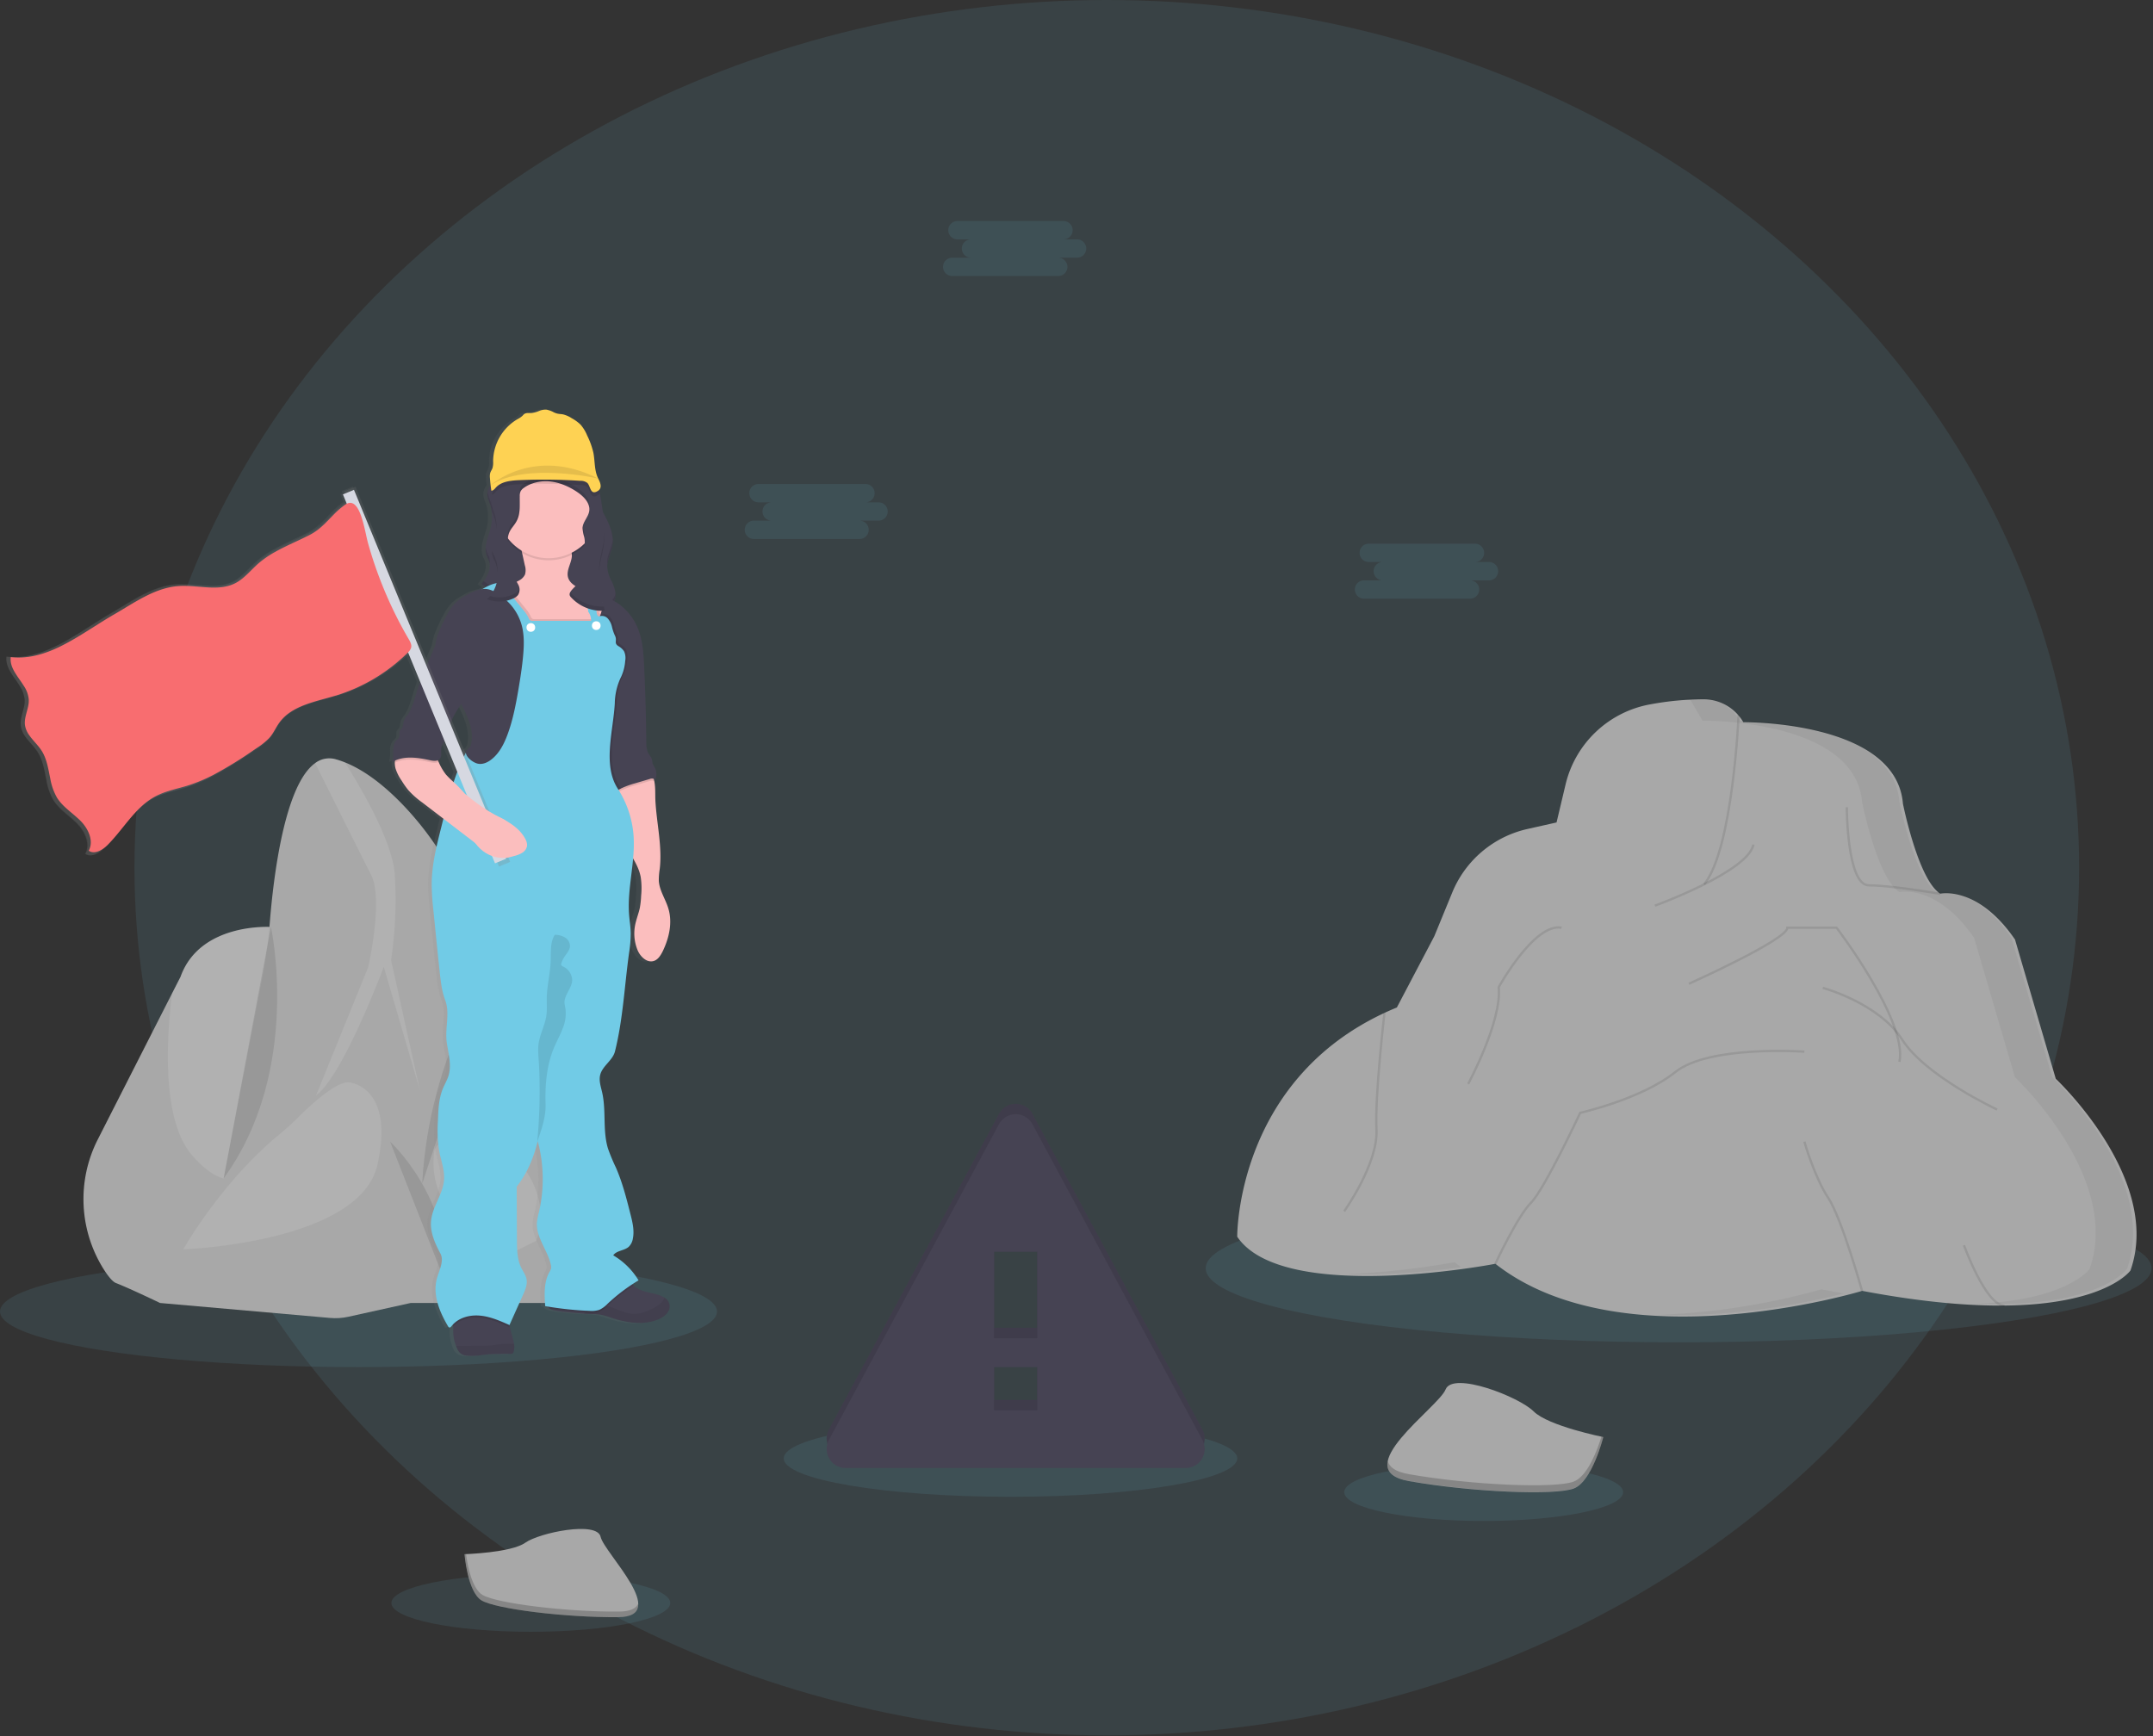 <svg xmlns="http://www.w3.org/2000/svg" width="496" height="400" viewBox="0 0 496 400">
    <rect x="0" y="0" width="496" height="400" fill="#333333" stroke="none"/>
    <defs>
        <linearGradient id="a" x1="-.01%" x2="100.005%" y1="50.015%" y2="50.015%">
            <stop offset="0%" stop-color="gray" stop-opacity=".25"/>
            <stop offset="54%" stop-color="gray" stop-opacity=".12"/>
            <stop offset="100%" stop-color="gray" stop-opacity=".1"/>
        </linearGradient>
        <linearGradient id="b" x1="100.029%" x2="-.001%" y1="49.975%" y2="49.975%">
            <stop offset="0%" stop-color="gray" stop-opacity=".25"/>
            <stop offset="54%" stop-color="gray" stop-opacity=".12"/>
            <stop offset="100%" stop-color="gray" stop-opacity=".1"/>
        </linearGradient>
    </defs>
    <g fill="none" fill-rule="evenodd">
        <ellipse cx="254.977" cy="199.914" fill="#71CBE6" fill-rule="nonzero" opacity=".1" rx="224" ry="199.914"/>
        <ellipse cx="82.593" cy="302.175" fill="#71CBE6" fill-rule="nonzero" opacity=".1" rx="82.593" ry="12.802"/>
        <ellipse cx="122.291" cy="369.33" fill="#71CBE6" fill-rule="nonzero" opacity=".1" rx="32.125" ry="6.636"/>
        <ellipse cx="341.801" cy="343.798" fill="#71CBE6" fill-rule="nonzero" opacity=".1" rx="32.125" ry="6.636"/>
        <ellipse cx="232.792" cy="336.014" fill="#71CBE6" fill-rule="nonzero" opacity=".1" rx="52.24" ry="8.85"/>
        <ellipse cx="386.718" cy="292.206" fill="#71CBE6" fill-rule="nonzero" opacity=".1" rx="108.96" ry="17.066"/>
        <path fill="#A8A8A8" fill-rule="nonzero" d="M22.583 262.42a30.32 30.32 0 0 0 1.58 30.44c.96 1.44 1.844 2.477 2.55 2.751 3.385 1.33 10.166 4.6 10.166 4.6l16.326-6.415s2.65-14.022 5.158-26.06c1.709-8.211 3.36-15.496 4.038-16.773 1.69-3.145 0-37.388 0-37.388s-16.327-1.095-20.816 11.491l-1.964 3.842-17.038 33.512z"/>
        <path fill="#FFF" fill-rule="nonzero" d="M44.26 266.204c9.925 11.376 14.112 1.537 14.112 1.537 1.71-8.212 3.361-15.496 4.039-16.773 1.69-3.146 0-37.388 0-37.388s-16.327-1.095-20.817 11.49l-1.964 3.842c-1.258 10.07-2.502 29.105 4.63 37.292z" opacity=".1"/>
        <path fill="#A8A8A8" fill-rule="nonzero" d="M46.44 297.911l57.622-6.655 10.281-67.65-7.774-17.57a71.193 71.193 0 0 0-13.445-20.283c-3.914-4.125-8.644-8.092-13.619-10.084a20.437 20.437 0 0 0-2.079-.711 5.383 5.383 0 0 0-4.802.85c-7.107 5.037-9.647 26.454-10.468 36.763-.338 4.237-.91 8.451-1.714 12.625L46.439 297.91z"/>
        <path fill="#FFF" fill-rule="nonzero" d="M84.802 222.876l-12.005 29.532c6.29-4.6 15.611-29.652 15.611-29.652l8.35 28.562-6.655-30.103a94.151 94.151 0 0 0 .845-19.755c-.528-7.558-7.62-19.688-11.471-25.796a20.437 20.437 0 0 0-2.08-.71 5.383 5.383 0 0 0-4.802.85c3.026 6.074 10.589 21.262 12.894 25.776 2.924 5.685-.687 21.296-.687 21.296z" opacity=".1"/>
        <path fill="#A8A8A8" fill-rule="nonzero" d="M94.603 300.211h31.265a9.487 9.487 0 0 0 9.474-9.964c-.691-13.407-2.444-37.31-6.612-52.485-2.252-8.187-4.87-12.485-7.27-14.602a7.092 7.092 0 0 0-4.135-1.945 5.426 5.426 0 0 0-3.361.816c-5.806 5.566-12.586 34.853-12.586 34.853l-6.775 43.327z"/>
        <path fill="#FFF" fill-rule="nonzero" d="M123.467 274.238c1.287 3.568 1.796 7.683 0 11.692l-6.968 3.443s-18.727-7.937-16.451-24.206c0 0 .615-3.361 7.064-3.102a18.28 18.28 0 0 1 16.355 12.173zM116.024 231.472c-.216-5.705 2.881-7.683 5.44-8.312a7.092 7.092 0 0 0-4.134-1.945 10.977 10.977 0 0 0-3.606 5.762l-6.53 31.832s9.195-17.777 8.83-27.337z" opacity=".1"/>
        <path fill="#A8A8A8" fill-rule="nonzero" d="M86.377 256.643l15.481 21.177 2.685 17.479-9.95 4.912-14.343 3.17c-1.382.306-2.802.399-4.212.273l-39.14-3.443 5.325-12.345 18.392-25.82 25.762-5.403z"/>
        <path fill="#FFF" fill-rule="nonzero" d="M80.384 249.373s10.564.725 6.598 18.877c-3.966 18.151-44.778 19.606-44.778 19.606s8.672-15.366 22.012-26.377a61.407 61.407 0 0 0 4.322-3.894c3.068-3.069 8.936-8.461 11.846-8.212z" opacity=".1"/>
        <path fill="#000" fill-rule="nonzero" d="M89.887 263.059s14.315 13.027 12.965 33.075M113.969 222.031s-15.02 19.976-16.706 50.713M62.415 213.565s7.27 33.014-10.88 57.897" opacity=".1"/>
        <path fill="#464353" fill-rule="nonzero" d="M194.828 335.832h78.339a4.389 4.389 0 0 0 3.841-6.468l-39.15-72.74a4.384 4.384 0 0 0-7.721 0l-39.17 72.74a4.389 4.389 0 0 0 3.861 6.468zm44.154-13.292h-9.969v-9.964h9.969v9.964zm0-16.61h-9.969v-19.932h9.969v19.932z"/>
        <path fill="#000" fill-rule="nonzero" d="M194.828 335.832h78.339a4.389 4.389 0 0 0 3.841-6.468l-39.15-72.74a4.384 4.384 0 0 0-7.721 0l-39.17 72.74a4.389 4.389 0 0 0 3.861 6.468zm44.154-13.292h-9.969v-9.964h9.969v9.964zm0-16.61h-9.969v-19.932h9.969v19.932z" opacity=".1"/>
        <path fill="#464353" fill-rule="nonzero" d="M194.828 338.233h78.339a4.389 4.389 0 0 0 3.841-6.468l-39.15-72.74a4.384 4.384 0 0 0-7.721 0l-39.17 72.74a4.389 4.389 0 0 0 3.861 6.468zm44.154-13.292h-9.969v-9.964h9.969v9.964zm0-16.61h-9.969V288.4h9.969v19.932z"/>
        <path fill="url(#a)" fill-rule="nonzero" d="M151.798 299.059a5.378 5.378 0 0 0-1.109-.538c-1.287-.48-2.66-.605-3.947-1.066a5.652 5.652 0 0 1-1.983-1.172 5.205 5.205 0 0 1-.274-.293c.48-.302.917-.605 1.393-.888a16.5 16.5 0 0 0-5.792-5.762c.774-1.138 2.517-1.047 3.535-1.964.515-.51.852-1.171.96-1.887.38-1.888-.091-3.842-.562-5.7-.912-3.635-1.834-7.294-3.313-10.733a42.29 42.29 0 0 1-1.796-4.35c-1.244-4.14-.375-8.644-1.316-12.874-.302-1.359-.792-2.761-.451-4.106.523-2.084 2.852-3.318 3.361-5.402 1.844-7.419 2.175-15.116 3.222-22.689a29.2 29.2 0 0 0 .39-4.355c0-1.532-.274-3.05-.385-4.577-.298-4.288.562-8.57.932-12.854a13.445 13.445 0 0 1 1.743 4.297 17.35 17.35 0 0 1 .1 4.265c-.033.952-.134 1.9-.302 2.837-.235 1.115-.648 2.18-.922 3.295a10.185 10.185 0 0 0 .456 6.607c.653 1.44 2.09 2.776 3.583 2.343 1.032-.297 1.656-1.325 2.117-2.3 1.44-3.054 2.243-6.593 1.273-9.839-.639-2.16-2.041-4.115-2.17-6.372a16.47 16.47 0 0 1 .21-2.694c.6-5.215-.696-10.454-.984-15.697-.077-1.388.048-3.112-.264-4.586a5.959 5.959 0 0 0-.134-.524c.123.033.24.087.345.159a3.13 3.13 0 0 0-.067-2.684c-.17-.271-.32-.554-.451-.846-.183-.48-.15-1.037-.375-1.498a6.391 6.391 0 0 0-.48-.696c-.62-.898-.653-2.06-.668-3.15a559.233 559.233 0 0 0-.48-17.037c-.13-2.881-.293-5.83-1.301-8.533a12.792 12.792 0 0 0-4.514-5.988c-.325-.23-.664-.442-1.013-.634.178-.41.275-.85.288-1.297.01-.14.01-.282 0-.422l-.029-.24a10.132 10.132 0 0 0-.96-2.882 8.096 8.096 0 0 1-.917-3.15c-.001-.199.01-.397.033-.595.164-1.383.884-2.68 1.138-4.062.076-.43.112-.866.106-1.302v-.456a13.09 13.09 0 0 0-1.541-4.85c-.24-.48-.48-.96-.75-1.44-.124-.898-.264-1.796-.403-2.69a24.343 24.343 0 0 0-.269-1.55 10.668 10.668 0 0 0-.187-.75c.744-.7.312-1.728-.163-2.68-.917-1.805-.725-3.96-1.114-5.949a17.978 17.978 0 0 0-1.412-3.995 8.903 8.903 0 0 0-1.532-2.516 9.393 9.393 0 0 0-1.983-1.44 6.315 6.315 0 0 0-1.969-.889c-.437-.086-.883-.082-1.316-.183a4.168 4.168 0 0 1-.806-.292 5.547 5.547 0 0 0-1.724-.632 3.875 3.875 0 0 0-1.662.32c-.567.25-1.17.411-1.786.48h-.677a1.503 1.503 0 0 0-.917.22 3.467 3.467 0 0 0-.394.404c-.35.314-.738.58-1.157.792a11.405 11.405 0 0 0-5.6 9.748 4.83 4.83 0 0 1-.139 1.58c-.139.403-.413.754-.528 1.167-.079.36-.097.73-.053 1.095.039.561.096 1.118.159 1.68a3.534 3.534 0 0 0-.701 1.551 2.117 2.117 0 0 0-.043.298v.038c-.053 1.004.441 1.921.73 2.882.483 1.86.433 3.818-.145 5.651-.35 1.263-.85 2.57-.96 3.842v.086a4.643 4.643 0 0 0 .22 1.921c.16.437.395.845.539 1.287.509 1.566-.23 3.208-1.21 4.581-.154.216-.313.423-.48.624h.023l-.024.024 1 .706c-.294.154-.587.322-.884.48a9.085 9.085 0 0 0-3.256 1.206 13.234 13.234 0 0 0-2.641 1.757 11.203 11.203 0 0 0-2.084 2.881 36.211 36.211 0 0 0-1.767 3.727 11.669 11.669 0 0 0-.903 3.231c-.413.88-.754 1.825-1.133 2.675-.192.437-.38.874-.567 1.311l-16.528-40.47-2.564 1.065.201.48-.533.226.725 1.767a7.282 7.282 0 0 0-.312.221l-.134.106-.269.211-.134.11-.274.231-.101.087-.341.312c-.365.331-.715.682-1.056 1.032l-.88.908-.167.177-.293.298-.163.168-.418.418-.029.029-.26.25-.163.153c-.067.067-.139.13-.21.192l-.203.187-.326.279-.096.086-.447.356c-.601.469-1.244.882-1.92 1.234-2.627 1.359-5.407 2.497-7.972 3.952a22.953 22.953 0 0 0-3.947 2.766c-1.695 1.503-3.13 3.361-5.095 4.451l-.216.115c-3.476 1.787-7.572.716-11.524.639-.591 0-1.172 0-1.748.038-3.208.25-6.142 1.551-8.98 3.136-1.997 1.119-3.947 2.377-5.906 3.515a98.993 98.993 0 0 0-3.731 2.29c-3.17 2.013-6.377 4.125-9.695 5.648-3.083 1.411-6.243 2.31-9.604 2.137h-.043c-.322 0-.644-.044-.96-.082-.313 2.52 1.704 4.552 3.048 6.77a6.862 6.862 0 0 1 1.138 3.208c.017.432-.015.863-.096 1.287-.268 1.556-.989 3.083-.792 4.648.119.916.471 1.786 1.023 2.526.855 1.22 2.04 2.305 2.847 3.578 1.22 1.92 1.537 4.259 2.012 6.52a13.72 13.72 0 0 0 1.58 4.52c1.038 1.67 2.622 2.88 4.11 4.163.274.235.543.48.803.72.192.173.379.355.557.543 1.743 1.781 3.04 4.528 1.988 6.756-.034.077-.072.144-.11.216.083.06.171.113.263.158 1.34.653 3.02-.393 4.12-1.503a29.092 29.092 0 0 0 1.556-1.704c1.34-1.489 2.57-3.102 3.842-4.649.345-.417.691-.826 1.047-1.229a17.767 17.767 0 0 1 4.744-3.841c.932-.481 1.906-.876 2.91-1.182 1.488-.48 3.025-.835 4.518-1.306a37.124 37.124 0 0 0 5.95-2.497 91.5 91.5 0 0 0 9.604-5.954l.48-.312a16.461 16.461 0 0 0 2.857-2.281 9 9 0 0 0 .442-.519c.75-.96 1.234-2.098 1.92-3.097a9.964 9.964 0 0 1 2.695-2.598c2.962-1.993 6.895-2.751 10.415-3.841h.038a40.48 40.48 0 0 0 16.409-9.744l2.631 6.445c-.272.762-.53 1.531-.773 2.31-.586 1.92-1.066 3.899-2.214 5.522a4.12 4.12 0 0 0-.835 1.483 4.802 4.802 0 0 1-.197 1.191c-.163.327-.504.543-.644.879-.201.48.063 1.1-.206 1.551a2.44 2.44 0 0 1-.456.48c-.687.61-.87 1.57-.87 2.444a8.562 8.562 0 0 1-.216 2.651c.2-.119.408-.226.62-.322a2.881 2.881 0 0 0-.053.48 5.35 5.35 0 0 0 .168 1.35c.327.999.8 1.944 1.402 2.804.453.753.955 1.475 1.503 2.161a19.688 19.688 0 0 0 3.18 2.843l4.84 3.736-.48 2.021c-1.057 4.236-2.123 8.524-2.176 12.893.014 2.07.144 4.136.389 6.19l.418 4.216c.336 3.395.672 6.79 1.042 10.185.235 2.147.48 4.322 1.239 6.348 1.143 3.078-.12 6.555.365 9.81.384 2.55 1.142 5.187.379 7.65-.307.96-.845 1.882-1.239 2.833-.984 2.363-1.085 4.99-1.167 7.549a32.082 32.082 0 0 0 .245 6.722c.413 2.296 1.325 4.548 1.148 6.877-.25 3.308-2.67 6.137-2.963 9.445-.235 2.636.912 5.186 2.146 7.525.908 1.724-.36 3.952-.84 5.849-.96 3.721.634 7.61 2.579 10.91.05.111.136.203.245.259.22.081.427-.14.571-.327.144-.187.187-.23.288-.34 0 .148.029.297.039.441 0 .312.024.624.024.96a9.652 9.652 0 0 0 .653 3.554c.077.22.167.434.269.643.119.281.28.542.48.773.52.495 1.203.782 1.92.807 1.595.173 3.199-.158 4.802-.298 1.69-.144 3.386-.081 5.08-.12a.735.735 0 0 0 .38-.081.648.648 0 0 0 .216-.346 3.842 3.842 0 0 0 .082-1.892 13.417 13.417 0 0 0-.36-1.503 62.726 62.726 0 0 1-.63-2.4c-.038-.15-.071-.299-.105-.447l.077.033c1.034-2.324 2.07-4.648 3.107-6.972.523-1.177 1.056-2.45.797-3.712-.187-.903-.764-1.666-1.172-2.492-.96-1.95-.999-4.226-1.013-6.406l-.058-12.35c2.401-3.055 3.885-6.69 4.802-10.483a33.906 33.906 0 0 1 .284 16.326c-.221.815-.374 1.647-.457 2.488-.187 3.423 2.478 6.324 3.189 9.676.065.257.083.524.053.787a2.953 2.953 0 0 1-.394.912c-1.277 2.339-1.138 5.163-.96 7.823l.561.091c.139.248.346.451.596.586.233.136.483.24.744.307.921.215 1.857.357 2.8.428 1.354.134 2.713.268 4.072.355.538.034 1.075.062 1.613.077.755 0 1.51.053 2.257.158.817.17 1.62.403 2.401.696 3.5 1.172 7.419 1.84 10.81.38a4.87 4.87 0 0 0 1.973-1.398 2.324 2.324 0 0 0-.581-3.61l-.039.014zM105.354 162.17c.51 1.014 1.018 2.022 1.44 3.074.831 2.036 1.336 4.321.807 6.444-.153.624-1.157 1.104-1.152 1.748a1.44 1.44 0 0 0-.077.149l-3.136-7.683a27.41 27.41 0 0 1 2.118-3.732zm-3.443 16.327a13.287 13.287 0 0 1-1.7-2.934c-.057-.13-.12-.254-.177-.384.178-.074.335-.191.456-.341.48-.605.22-1.489.293-2.267a4.898 4.898 0 0 1 .763-1.92l2.944 7.203c-.298.78-.576 1.57-.836 2.367a16.807 16.807 0 0 1-1.743-1.724z"/>
        <path fill="#464353" fill-rule="nonzero" d="M112.274 113.671c-.053 1.004.446 1.92.74 2.881a10.194 10.194 0 0 1-.14 5.638c-.538 1.92-1.44 3.952-.754 5.83.159.441.399.844.543 1.286.595 1.825-.51 3.746-1.72 5.239l4.75 3.328a5.46 5.46 0 0 0 2.4 1.147c.889.106 1.921-.37 2.104-1.243.062-.298 0-.61.058-.913a2.478 2.478 0 0 1 1.33-1.844 4.35 4.35 0 0 1 2.3-.427c2.915.159 5.392 2.074 8.043 3.304a32.355 32.355 0 0 0 5.412 1.796c1.051.273 2.218.523 3.169 0 .95-.524 1.388-1.739 1.316-2.838a9.282 9.282 0 0 0-1.009-3.126 7.952 7.952 0 0 1-.926-3.146c0-1.613.883-3.082 1.18-4.667.419-2.252-.431-4.543-1.469-6.588-1.037-2.046-2.295-4.015-2.8-6.243a9.124 9.124 0 0 0-.522-1.973 4.495 4.495 0 0 0-.96-1.287c-1.782-1.763-4.323-2.598-6.81-2.78-2.487-.183-4.999.225-7.467.652-.942.135-1.87.355-2.77.658a17.599 17.599 0 0 0-3.645 1.974c-1.124.778-2.281 1.916-2.353 3.342z"/>
        <g fill="#000" fill-rule="nonzero" opacity=".1">
            <path d="M139.875 129.599c0 .144 0 .288.029.427.149-1.407.888-2.727 1.152-4.134a6.828 6.828 0 0 0 .092-1.71c0 .25-.048.48-.092.75-.302 1.584-1.2 3.054-1.18 4.667zM113.335 118.473a8.6 8.6 0 0 0-.322-2.881 16.701 16.701 0 0 1-.696-2.238c0 .101-.038.197-.043.298-.053 1.003.446 1.92.74 2.881a8.11 8.11 0 0 1 .32 1.94zM141.782 136.59a2.747 2.747 0 0 1-1.287 2.118c-.96.524-2.118.274-3.17 0a31.942 31.942 0 0 1-5.411-1.8c-2.651-1.225-5.129-3.14-8.044-3.3a4.35 4.35 0 0 0-2.3.428 2.478 2.478 0 0 0-1.33 1.844c-.034.302 0 .615-.058.912-.187.874-1.214 1.35-2.103 1.244a5.46 5.46 0 0 1-2.4-1.148l-4.27-2.996c-.158.216-.317.427-.48.624l4.75 3.333a5.46 5.46 0 0 0 2.4 1.147c.889.106 1.921-.37 2.103-1.243.063-.298 0-.61.058-.913a2.478 2.478 0 0 1 1.33-1.844 4.35 4.35 0 0 1 2.3-.427c2.915.158 5.393 2.074 8.044 3.299a31.942 31.942 0 0 0 5.411 1.8c1.052.274 2.219.524 3.17 0 .95-.523 1.387-1.738 1.315-2.837-.004-.082-.019-.159-.028-.24zM112.663 129.282c.059.193.102.39.13.59.074-.52.03-1.05-.13-1.55-.144-.442-.384-.845-.543-1.287a4.014 4.014 0 0 1-.22-.994c-.072.66.004 1.327.22 1.954.159.442.399.85.543 1.287z"/>
        </g>
        <path fill="#464353" fill-rule="nonzero" d="M118.3 311.491a.63.63 0 0 1-.22.346.735.735 0 0 1-.38.081c-1.71.039-3.42 0-5.124.12-1.613.14-3.231.48-4.84.298a2.483 2.483 0 0 1-2.401-1.58 6.276 6.276 0 0 1-.269-.643 9.56 9.56 0 0 1-.658-3.554v-.96a7.285 7.285 0 0 0-.14-1.047 1.59 1.59 0 0 1 .049-1.215c.682-1.243 2.329-1.493 3.597-1.59a29.7 29.7 0 0 1 8.763.644 85.937 85.937 0 0 0 1.383 5.695c.15.494.272.996.365 1.503a3.842 3.842 0 0 1-.125 1.902z"/>
        <path fill="#000" fill-rule="nonzero" d="M118.3 311.491a.63.63 0 0 1-.22.346.735.735 0 0 1-.38.081c-1.71.039-3.42 0-5.124.12-1.613.14-3.231.48-4.84.298a2.483 2.483 0 0 1-2.401-1.58 6.276 6.276 0 0 1-.269-.643h.615c2.021 0 4.048-.072 6.07-.072.61 0 1.224-.029 1.829-.101.605-.072 1.1-.173 1.652-.24.826-.08 1.657-.113 2.487-.101h.682c.125.63.09 1.28-.1 1.892z" opacity=".06"/>
        <path fill="#464353" fill-rule="nonzero" d="M153.666 302.574a4.912 4.912 0 0 1-1.988 1.397c-3.419 1.44-7.37.793-10.9-.38-.79-.292-1.6-.525-2.425-.695a16.327 16.327 0 0 0-2.271-.159c-.543 0-1.086-.043-1.628-.077-1.374-.086-2.742-.22-4.106-.355a18.55 18.55 0 0 1-2.823-.427 3.001 3.001 0 0 1-.754-.308 1.157 1.157 0 0 1-.692-1.032c.039-.61.673-.96 1.23-1.225 4.94-2.137 10.31-3.063 15.64-3.808a6.266 6.266 0 0 0 1.57-.48c.6-.24.662.154.96.596.14.204.302.394.48.566a5.714 5.714 0 0 0 1.998 1.172c1.296.48 2.684.61 3.98 1.066a5.45 5.45 0 0 1 1.12.538 2.315 2.315 0 0 1 .585 3.61h.024z"/>
        <path fill="#000" fill-rule="nonzero" d="M153.666 302.574a4.912 4.912 0 0 1-1.988 1.397c-3.419 1.44-7.37.793-10.9-.38-.79-.292-1.6-.525-2.425-.695a16.327 16.327 0 0 0-2.271-.159c-.543 0-1.086-.043-1.628-.077.442-.418.893-.826 1.354-1.22a4.034 4.034 0 0 1 1.138-.749 3.294 3.294 0 0 1 1.618-.11c2.747.38 5.215 2.305 7.986 2.137a9.825 9.825 0 0 0 3.673-1.186 6.41 6.41 0 0 0 2.401-1.71 2.77 2.77 0 0 0 .447-.86 2.315 2.315 0 0 1 .586 3.612h.01z" opacity=".06"/>
        <path fill="#FBBEBE" fill-rule="nonzero" d="M152.701 219.121c-.48.96-1.095 2.003-2.132 2.3-1.508.433-2.958-.922-3.616-2.343a10.122 10.122 0 0 1-.48-6.607c.274-1.11.691-2.176.927-3.29.17-.937.272-1.886.307-2.838a17.35 17.35 0 0 0-.1-4.264c-.774-4.125-4.322-7.203-5.504-11.255-.595-2.022-.566-4.173-.533-6.281a6.459 6.459 0 0 1 .163-1.585c.036-.142.084-.28.145-.413.792-1.757 3.14-1.998 4.773-3.02.902-.562 2.953-2.373 3.712-.72.163.367.286.752.364 1.147.313 1.47.188 3.193.265 4.581.293 5.244 1.599 10.478.994 15.693a16.37 16.37 0 0 0-.212 2.689c.13 2.257 1.542 4.211 2.19 6.372.999 3.25.197 6.79-1.263 9.834z"/>
        <path fill="#000" fill-rule="nonzero" d="M150.752 179.962a1.618 1.618 0 0 0-1.105 0l-3.25.96a20.13 20.13 0 0 0-3.319 1.205 7.784 7.784 0 0 0-1.32.821c.035-.141.083-.28.144-.413.792-1.757 3.14-1.997 4.773-3.02.902-.562 2.953-2.372 3.712-.72.165.374.287.765.365 1.167z" opacity=".1"/>
        <path fill="#464353" fill-rule="nonzero" d="M150.963 179.597a1.47 1.47 0 0 0-1.316-.106l-3.25.96a20.13 20.13 0 0 0-3.319 1.206 7.625 7.625 0 0 0-1.58 1.027c-1.517-2.636-1.92-5.762-2.2-8.787-.153-1.763-.268-3.53-.335-5.282a23.693 23.693 0 0 1 .077-3.784c.182-1.44.6-2.848.86-4.279.154-.838.253-1.684.297-2.535.124-1.859.039-3.726-.255-5.566a34.497 34.497 0 0 0-1.335-5.762c-.307-.86-.677-1.69-1.013-2.535l-.115-.298a35.006 35.006 0 0 1-1.484-4.759c-.153-.662-.163-1.359-.672-1.81.478-.058.96-.077 1.44-.058h.289a10.77 10.77 0 0 1 5.493 1.921 12.836 12.836 0 0 1 4.552 6.022c1.013 2.703 1.182 5.642 1.311 8.528.26 5.673.42 11.348.48 17.027 0 1.09.048 2.253.673 3.15.175.222.335.454.48.697.226.48.192 1.013.374 1.498.134.291.287.573.457.845.435.833.469 1.819.09 2.68z"/>
        <path fill="#FBBEBE" fill-rule="nonzero" d="M119.001 123.232c-.48-.159-.96-.327-1.44-.48l.998.076c.167.112.316.248.442.404zM138.665 140.562c-.096.326-.192.653-.298.96-.243.79-.54 1.56-.888 2.31a10.747 10.747 0 0 1-2.271 3.294 3.016 3.016 0 0 1-1.134.75c-.363.092-.739.128-1.114.105-1.28 0-2.56-.02-3.841-.058a13.647 13.647 0 0 1-2.968-.293 10.598 10.598 0 0 1-3.025-1.363c-3.587-2.219-6.535-5.6-7.798-9.604-.159-.51-.27-1.12.081-1.518.345-.281.78-.43 1.225-.418h.057a7.736 7.736 0 0 0 2.925-1.003 3.006 3.006 0 0 0 1.335-1.364 3.678 3.678 0 0 0-.043-2.122l-1.066-4.84a5.013 5.013 0 0 0-.85-2.157c.312.11.624.212.96.298 2.968.802 6.214.317 9.124 1.369 1.114.408 2.228 1.142 2.564 2.285.562 1.921-1.316 3.914-.778 5.835.36 1.306 1.69 2.06 2.881 2.67l.802.408 2.223 1.128.308.154.048.024c.7.355 1.44.797 1.685 1.55.105.537.055 1.091-.144 1.6z"/>
        <path fill="#000" fill-rule="nonzero" d="M144.523 151.837a10.367 10.367 0 0 1-.883 3.553 14.516 14.516 0 0 0-1.513 6.243c-.37 6.482-2.833 14.199.697 19.644.086.135.172.27.254.408a7.626 7.626 0 0 0-1.58 1.028c-1.517-2.636-1.92-5.762-2.2-8.787-.153-1.763-.268-3.53-.335-5.283a23.693 23.693 0 0 1 .077-3.783c.182-1.441.6-2.848.86-4.279.154-.838.253-1.685.297-2.535.124-1.86.039-3.726-.255-5.566a34.497 34.497 0 0 0-1.335-5.762c-.307-.86-.677-1.69-1.013-2.536l-.115-.297a10.747 10.747 0 0 1-2.271 3.294 3.016 3.016 0 0 1-1.134.749c-.363.093-.739.129-1.114.106-1.28 0-2.56-.02-3.841-.058a13.647 13.647 0 0 1-2.968-.293 10.598 10.598 0 0 1-3.025-1.364c-3.587-2.218-6.535-5.599-7.798-9.604-.159-.509-.27-1.118.081-1.517.345-.281.78-.43 1.225-.418h.057l4.322 5.345a8.643 8.643 0 0 1 1.249 1.868c.064.226.199.426.384.571.15.069.315.099.48.087h13.522a3.51 3.51 0 0 0-.595-2.022c-.125.029-.293.038-.034-.038a13.609 13.609 0 0 0-1.488-4.452 3.097 3.097 0 0 0-.15-.278 5.119 5.119 0 0 1-.71-1.556 2.593 2.593 0 0 1 1.575 0c.59.254.898.893 1.157 1.484.221.48.442.994.639 1.498 0 .053.048.11.067.163.419.994.688 2.044.797 3.117.03.393.125.893.452 1.022a.427.427 0 0 0 .163.039 1.815 1.815 0 0 1 1.964.48c.472.541.802 1.191.96 1.892.156.7.385 1.383.682 2.036.62 1.181-.326 1.71.793 2.435a3.9 3.9 0 0 1 1.315 1.18c.317.683.417 1.445.288 2.186zM116.634 302.41c.226 1.105.48 2.2.749 3.295l-.029.067c-2.194-.96-4.442-1.964-6.838-2.175-2.223-.192-4.638.408-6.151 2.021a7.284 7.284 0 0 0-.14-1.047 1.59 1.59 0 0 1 .049-1.214c.682-1.244 2.329-1.494 3.596-1.59a29.7 29.7 0 0 1 8.764.644z" opacity=".1"/>
        <path fill="#000" fill-rule="nonzero" d="M135.549 141.508c.225 0 .144 0 .033.038-.11.039-.293.039-.033-.038zM145.983 296.187a41.71 41.71 0 0 0-6.012 4.653 6.295 6.295 0 0 1-1.897 1.388 5.541 5.541 0 0 1-2.285.235 77.791 77.791 0 0 1-9.018-.893 1.157 1.157 0 0 1-.692-1.032c.039-.61.673-.96 1.23-1.225 4.94-2.137 10.31-3.063 15.64-3.808a6.266 6.266 0 0 0 1.57-.48c.6-.24.662.154.96.596.148.205.317.395.504.566z" opacity=".1"/>
        <path fill="#71CBE6" fill-rule="nonzero" d="M110.752 135.938c.705.629 1.512 1.138 2.228 1.747 1.92 1.628 3.13 3.904 4.321 6.123a4.005 4.005 0 0 1-2.204.149 15.808 15.808 0 0 0 .188 6.42 5.954 5.954 0 0 0-2.147 2.665 17.815 17.815 0 0 0-.701 3.361c-.692 4.998-1.386 9.995-2.084 14.992-.014.49-.182.961-.48 1.35a2.588 2.588 0 0 0-.365.36c-.147.322-.205.679-.168 1.032-.03.35-.26.768-.61.72a.759.759 0 0 1-.427-.278 9.805 9.805 0 0 1-.96-1.191c-2.834 5.436-4.198 11.294-5.696 17.239-1.07 4.235-2.142 8.518-2.194 12.888.014 2.067.144 4.132.389 6.185l.422 4.216c.341 3.39.682 6.785 1.052 10.175.24 2.151.48 4.322 1.253 6.348 1.152 3.078-.125 6.55.365 9.806.384 2.55 1.148 5.186.38 7.645-.308.984-.846 1.882-1.25 2.833-.988 2.362-1.09 4.989-1.176 7.548a31.693 31.693 0 0 0 .25 6.723c.413 2.3 1.34 4.552 1.157 6.876-.254 3.309-2.694 6.137-2.991 9.44-.236 2.637.922 5.182 2.165 7.52.918 1.725-.36 3.953-.845 5.85-.96 3.716.639 7.606 2.598 10.905.05.113.139.205.25.259.225.082.427-.14.576-.327 1.474-1.892 4.086-2.607 6.483-2.4 2.396.206 4.638 1.195 6.838 2.175l3.116-6.94c.528-1.176 1.066-2.448.802-3.71-.187-.904-.768-1.667-1.181-2.493-.96-1.95-1.009-4.221-1.018-6.406l-.058-12.34c2.43-3.055 3.914-6.685 4.85-10.479a33.613 33.613 0 0 1 .288 16.327c-.23.814-.391 1.646-.48 2.487-.187 3.424 2.497 6.32 3.212 9.671.07.257.09.524.058.788-.08.324-.215.633-.399.912-1.286 2.334-1.147 5.162-.96 7.823 3.367.586 6.77.95 10.185 1.09a5.724 5.724 0 0 0 2.286-.236 6.31 6.31 0 0 0 1.896-1.392 41.882 41.882 0 0 1 7.14-5.402 16.624 16.624 0 0 0-5.833-5.763c.773-1.138 2.535-1.047 3.563-1.959.516-.51.852-1.174.96-1.892.384-1.882-.091-3.841-.567-5.69-.922-3.64-1.848-7.294-3.361-10.732a41.239 41.239 0 0 1-1.806-4.346c-1.258-4.14-.379-8.644-1.33-12.874-.307-1.354-.802-2.752-.456-4.1.528-2.08 2.881-3.314 3.4-5.398 1.858-7.42 2.19-15.107 3.246-22.68.236-1.446.363-2.909.38-4.374 0-1.532-.274-3.05-.385-4.577-.432-6.112 1.522-12.21 1.023-18.319a23.05 23.05 0 0 0-3.611-10.564c-3.53-5.45-1.066-13.162-.696-19.645a14.444 14.444 0 0 1 1.507-6.242c.508-1.122.809-2.325.889-3.554a3.673 3.673 0 0 0-.27-2.242 3.789 3.789 0 0 0-1.31-1.181c-1.119-.73-.173-1.259-.792-2.44a10.247 10.247 0 0 1-.682-2.036 4.283 4.283 0 0 0-.96-1.887 1.815 1.815 0 0 0-1.965-.48c-.456 0-.58-.605-.619-1.061-.13-1.671-.821-3.242-1.498-4.778-.26-.591-.567-1.23-1.157-1.484a2.646 2.646 0 0 0-1.58 0c.148.557.39 1.084.715 1.56a13.56 13.56 0 0 1 1.633 4.726c-.48.144.48 0 0 0 .43.599.65 1.323.629 2.06h-13.518a.96.96 0 0 1-.48-.087 1.152 1.152 0 0 1-.389-.571 8.322 8.322 0 0 0-1.248-1.863l-4.754-5.864a1.2 1.2 0 0 0-.408-.37 1.104 1.104 0 0 0-.6 0c-1.542.226-2.68.87-4.024 1.653z"/>
        <path fill="#000" fill-rule="nonzero" d="M127.813 215.38c.82-.01 1.627.198 2.338.606a2.358 2.358 0 0 1 1.162 2.026c-.052.908-.749 1.628-1.253 2.401-.312.471-.56.981-.74 1.517a.61.61 0 0 0-.038.39c.058.182.255.273.423.355a3.606 3.606 0 0 1 2.117 3.15c-.043 1.872-1.872 3.39-1.772 5.282.046.394.114.785.202 1.172a8.95 8.95 0 0 1-.648 4.749c-.581 1.507-1.374 2.924-1.998 4.417-1.685 4.058-2.05 8.553-1.92 12.966.1 2.996-.96 5.848-1.921 8.7a125.07 125.07 0 0 0 .432-17.286c-.067-1.566-.264-3.045-.192-4.615.115-2.492 1.508-4.759 1.863-7.203.202-1.397.067-2.819.1-4.23.068-2.881.85-5.724.904-8.615.067-2.04-.12-4.144.94-5.782z" opacity=".1"/>
        <path fill="#464353" fill-rule="nonzero" d="M107.774 136.965a13.167 13.167 0 0 0-2.66 1.758 11.333 11.333 0 0 0-2.103 2.88 36.802 36.802 0 0 0-1.782 3.727c-.677 1.652-1.239 3.482-.773 5.205.423 1.561 1.618 2.776 2.444 4.164.826 1.387 1.311 3.015 1.945 4.537.845 2.032 2.003 3.924 2.838 5.96.836 2.036 1.34 4.321.812 6.44-.154.623-1.167 1.108-1.167 1.747 0 1.056 1.527 2.204 2.54 2.511 1.167.36 2.44-.177 3.395-.96 1.753-1.388 2.819-3.467 3.606-5.56 1.268-3.362 1.945-6.93 2.555-10.474.442-2.602.855-5.21 1.09-7.832.216-2.362.283-4.801-.341-7.068a12.005 12.005 0 0 0-3.28-5.455c-1.248-1.2-3.294-2.814-5.11-2.857-1.435-.005-2.78.6-4.009 1.277z"/>
        <path fill="#FBBEBE" fill-rule="nonzero" d="M121.426 194.852a2.295 2.295 0 0 1-1.07 1.6 6.305 6.305 0 0 1-1.83.748c-1.287.375-2.65.72-3.952.39a7.933 7.933 0 0 1-2.776-1.58l-14.54-11.131a19.635 19.635 0 0 1-3.203-2.843 20.47 20.47 0 0 1-1.517-2.156 10.564 10.564 0 0 1-1.412-2.804 5.138 5.138 0 0 1-.173-1.35c-.004-.43.102-.855.308-1.234.35-.586 1.1-.706 1.714-.869a17.988 17.988 0 0 1 6.324-.48.86.86 0 0 1 .855.58c.321.592.6 1.206.888 1.82a13.157 13.157 0 0 0 1.714 2.935 24.75 24.75 0 0 0 2.137 2.06c1.537 1.44 2.795 3.17 4.432 4.494 1.897 1.532 4.202 2.45 6.363 3.578 2.16 1.128 4.293 2.593 5.378 4.778a2.8 2.8 0 0 1 .36 1.464z"/>
        <path fill="#000" fill-rule="nonzero" d="M138.257 117.196a11.89 11.89 0 1 1-23.78.004 11.89 11.89 0 0 1 23.78-.004z" opacity=".1"/>
        <path fill="#FBBEBE" fill-rule="nonzero" d="M138.257 116.715a11.89 11.89 0 1 1-23.78.005 11.89 11.89 0 0 1 23.78-.005z"/>
        <path fill="#000" fill-rule="nonzero" d="M101.042 175.525c-.547.35-1.359.235-2.036.081-2.67-.595-5.618-1.023-8.053.12a2.54 2.54 0 0 1 .308-1.234c.35-.586 1.1-.706 1.714-.869a17.988 17.988 0 0 1 6.324-.48.86.86 0 0 1 .855.58c.321.572.6 1.187.888 1.802z" opacity=".1"/>
        <path fill="#464353" fill-rule="nonzero" d="M96.024 159.357c-.59 1.92-1.076 3.894-2.233 5.522-.382.428-.67.932-.845 1.479a4.61 4.61 0 0 1-.197 1.19c-.163.327-.509.543-.648.88-.207.48.062 1.099-.211 1.55a2.305 2.305 0 0 1-.457.48c-.653.606-.816 1.57-.83 2.464-.015.893.072 1.805-.221 2.646 2.535-1.513 5.762-1.061 8.643-.418.802.178 1.796.312 2.315-.331.518-.644.22-1.489.293-2.262.096-1.008.787-1.844 1.215-2.761.48-1.032.643-2.185 1.013-3.26.763-2.262 2.4-4.106 3.452-6.243.39-.735.622-1.543.682-2.372a7.078 7.078 0 0 0-.82-3.078 42.103 42.103 0 0 0-3.554-6.344c-.61-.898-1.662-2.559-2.608-1.123-.768 1.157-1.248 2.631-1.815 3.899a71.366 71.366 0 0 0-3.174 8.082zM139.352 140.715a9.705 9.705 0 0 1-7.77-3.068 1.19 1.19 0 0 1-.346-.562c-.027-.28.052-.562.221-.787.577-.889 1.57-1.474 2.032-2.43.46-.956.302-2.055.345-3.102.077-1.878.817-3.736.88-5.585a5.834 5.834 0 0 0-.107-1.411 8.85 8.85 0 0 1-.403-2.128c.063-1.407 1.33-2.502 1.541-3.89.274-1.766-1.19-3.303-2.665-4.321a15.88 15.88 0 0 0-3.63-1.878c-.79-.282-1.607-.48-2.44-.59a9.508 9.508 0 0 0-4.595.514 7.505 7.505 0 0 0-1.71.912c-.314.199-.576.47-.763.792a2.579 2.579 0 0 0-.201 1.148c-.03 1.964.192 4.053-.745 5.762-.48.917-1.296 1.662-1.695 2.632-.163.403-.265.829-.302 1.263-.048.45-.072.901-.072 1.354-.029 2.53 0 5.2 1.287 7.395a19.28 19.28 0 0 1 1.234 2.07 2.358 2.358 0 0 1-.12 2.3c-.26.31-.589.557-.96.72a7.683 7.683 0 0 1-6.142.22 7.784 7.784 0 0 0 1.815-8.681 5.124 5.124 0 0 1-.663-1.921c.048-.61.211-1.207.48-1.758a9.604 9.604 0 0 0 .293-5.627c-.293-1.143-.802-2.248-.893-3.424a10.358 10.358 0 0 1 .115-2.66 8.643 8.643 0 0 1 5.921-6.814c.245-.082.48-.159.75-.226a15.971 15.971 0 0 1 3.548-.38c2.665-.086 5.368-.163 7.937.534a10.65 10.65 0 0 1 4.11 2.112 7.419 7.419 0 0 1 1.989 2.627c.25.584.438 1.192.562 1.815.11.514.192 1.033.273 1.551.581 3.693 1.162 7.458.543 11.146-.245 1.44-.672 2.88-.864 4.35-.466 3.385.374 6.752 1.21 10.026z"/>
        <circle cx="122.291" cy="144.567" r="1" fill="#FFF" fill-rule="nonzero"/>
        <circle cx="137.364" cy="144.144" r="1" fill="#FFF" fill-rule="nonzero"/>
        <path fill="#000" fill-rule="nonzero" d="M122.29 99.429l-1.92-3.626a3.51 3.51 0 0 1 .398-.403c.278-.171.602-.249.927-.221l.596 4.25zM127.587 95.01l-2.175 3.218-1.24-3.53a3.928 3.928 0 0 1 1.677-.316 5.57 5.57 0 0 1 1.738.629z" opacity=".1"/>
        <g fill="#000" fill-rule="nonzero" opacity=".1">
            <path d="M119.328 136.154c-.26.31-.589.558-.96.72a7.717 7.717 0 0 1-5.46.456c-.211.257-.44.499-.682.725a7.683 7.683 0 0 0 6.141-.22c.372-.163.7-.41.96-.721a2.07 2.07 0 0 0 .308-1.661 1.705 1.705 0 0 1-.307.7zM114.118 120.072a9.46 9.46 0 0 1 .273 1.92 9.57 9.57 0 0 0-.273-2.88c-.293-1.143-.802-2.248-.894-3.424 0-.149 0-.298-.024-.452-.023.471-.015.943.024 1.412.092 1.177.6 2.281.894 3.424zM138.972 126.353c.204-1.27.291-2.556.26-3.842a20.014 20.014 0 0 1-.26 2.882c-.245 1.44-.672 2.88-.864 4.35-.099.788-.136 1.583-.11 2.377.013-.474.05-.946.11-1.417.192-1.469.62-2.895.864-4.35zM114.022 128.413a7.894 7.894 0 0 1-.605-1.484c-.041.173-.06.35-.058.528.09.678.316 1.332.663 1.921.352.805.556 1.667.6 2.545a7.443 7.443 0 0 0-.6-3.51zM134.607 123.75c.043.22.073.44.092.663v-.211a5.834 5.834 0 0 0-.106-1.412c-.106-.504-.278-1.004-.36-1.513-.024.114-.038.23-.043.346a8.85 8.85 0 0 0 .417 2.127zM131.582 136.667a2.53 2.53 0 0 1-.206-.244.994.994 0 0 0-.14.643c.06.216.18.41.346.562a9.705 9.705 0 0 0 7.77 3.068c-.082-.317-.164-.629-.24-.96a9.69 9.69 0 0 1-7.53-3.069zM135.736 116.84a.206.206 0 0 1 0-.052c.274-1.768-1.191-3.304-2.665-4.322a15.88 15.88 0 0 0-3.63-1.878c-.79-.283-1.608-.48-2.44-.59a9.508 9.508 0 0 0-4.595.513 7.505 7.505 0 0 0-1.71.913c-.314.199-.576.47-.763.792a2.579 2.579 0 0 0-.202 1.148v.999-.039a2.579 2.579 0 0 1 .202-1.148c.187-.321.449-.593.763-.792a7.505 7.505 0 0 1 1.71-.912 9.508 9.508 0 0 1 4.595-.514c.832.11 1.65.308 2.44.59a15.88 15.88 0 0 1 3.63 1.878c1.224.826 2.43 2.017 2.665 3.414zM118.996 119.14c-.48.918-1.296 1.662-1.695 2.632-.163.403-.265.83-.302 1.263-.048.45-.072.902-.072 1.354v.96c0-.452.024-.904.072-1.354.037-.433.14-.86.302-1.263.399-.96 1.196-1.714 1.695-2.631.774-1.44.76-3.097.745-4.744a8.01 8.01 0 0 1-.745 3.783z"/>
        </g>
        <path fill="#000" fill-rule="nonzero" d="M138.156 113.676c-.066.094-.143.18-.23.254a2.2 2.2 0 0 1-.562.337c-1.398.605-1.34-1.369-2.07-2.046a2.483 2.483 0 0 0-1.623-.48c-1.405-.07-2.812-.133-4.22-.188-2.349-.086-4.692-.13-7.036-.076-1.123.019-2.244.065-3.361.139-1.296.086-2.69.254-3.793.869a4.02 4.02 0 0 0-1.014.792c-.264.288-.542.653-.907.72a8.643 8.643 0 0 1 5.92-6.813c5.11-3.806 12.312-2.906 16.327 2.04a7.419 7.419 0 0 1 1.988 2.627c.257.586.452 1.198.581 1.825z" opacity=".1"/>
        <path fill="#FED253" fill-rule="nonzero" d="M137.364 113.306c-1.398.605-1.34-1.368-2.07-2.045a2.483 2.483 0 0 0-1.623-.48c-4.866-.32-9.746-.362-14.617-.126-1.733.116-3.635.375-4.802 1.662-.298.326-.61.749-1.056.735a37.02 37.02 0 0 1-.327-2.944 3.275 3.275 0 0 1 .058-1.104c.12-.413.394-.764.533-1.167a4.677 4.677 0 0 0 .144-1.575 11.38 11.38 0 0 1 5.599-9.681 5.085 5.085 0 0 0 1.167-.787 3.51 3.51 0 0 1 .398-.404c.278-.17.602-.248.927-.22h.682a6.2 6.2 0 0 0 1.8-.48 3.928 3.928 0 0 1 1.677-.318 5.57 5.57 0 0 1 1.738.63c.26.124.532.223.811.292.437.101.889.096 1.326.183.707.18 1.38.478 1.988.883a9.484 9.484 0 0 1 1.997 1.44 8.84 8.84 0 0 1 1.547 2.517 18.022 18.022 0 0 1 1.44 3.995c.389 1.988.197 4.14 1.119 5.945.562 1.133 1.076 2.391-.456 3.05z"/>
        <path fill="#000" fill-rule="nonzero" d="M113.023 111.798s9.954-9.056 24.778-1.546c0 0-16.735-3.808-24.778 1.546z" opacity=".1"/>
        <path fill="url(#b)" fill-rule="nonzero" d="M4.557 158.074c-1.354-2.218-3.39-4.25-3.073-6.765 3.726.427 7.26-.48 10.674-2.06 3.415-1.58 6.584-3.63 9.782-5.643 1.258-.792 2.511-1.57 3.76-2.29 1.978-1.134 3.942-2.401 5.954-3.51 2.881-1.585 5.82-2.882 9.057-3.131.586-.046 1.174-.06 1.762-.044 3.986.077 8.115 1.148 11.62-.638l.217-.115c1.988-1.09 3.433-2.944 5.138-4.447a22.948 22.948 0 0 1 3.98-2.766c2.589-1.44 5.393-2.593 8.039-3.952.677-.349 1.32-.76 1.92-1.23l.452-.36.101-.086c.11-.091.22-.182.327-.278l.206-.183.211-.192.164-.154.264-.25.028-.033.418-.413.168-.168.293-.302.173-.173c.293-.303.586-.61.884-.908.297-.298.7-.7 1.06-1.032l.347-.308.1-.086.279-.23.13-.11.273-.212.135-.106c.134-.1.273-.197.413-.293.128-.089.263-.167.403-.235l-.898-2.175 2.584-1.066 35.63 86.458-2.588 1.066-20.38-49.46-.144.145a40.912 40.912 0 0 1-16.85 10.026h-.038c-3.549 1.07-7.52 1.83-10.507 3.817-1.059.689-1.98 1.57-2.713 2.598-.701 1-1.19 2.137-1.92 3.098-.14.177-.294.35-.447.513a16.696 16.696 0 0 1-2.881 2.286l-.457.312a93.388 93.388 0 0 1-9.651 5.95 38.08 38.08 0 0 1-5.998 2.497c-1.503.48-3.054.83-4.557 1.306a17.844 17.844 0 0 0-2.934 1.181c-2.545 1.33-4.5 3.414-6.348 5.638-1.618 1.95-3.155 4.014-4.932 5.79-1.114 1.105-2.809 2.152-4.153 1.504l-.274-.159c.043-.072.077-.144.115-.22 1.061-2.224-.245-4.97-2.002-6.752-.183-.187-.37-.37-.562-.543a99.82 99.82 0 0 0-.812-.72c-1.503-1.292-3.102-2.492-4.144-4.158a13.565 13.565 0 0 1-1.594-4.52c-.48-2.26-.802-4.59-2.031-6.515-.807-1.273-2.007-2.358-2.881-3.578a5.45 5.45 0 0 1-1.057-2.468c-.197-1.56.529-3.088.802-4.643.082-.424.115-.856.101-1.287a6.814 6.814 0 0 0-1.138-3.218z"/>
        <path fill="#D6D8E1" fill-rule="nonzero" d="M116.582 197.864l-2.544 1.048-35.037-85.005 2.544-1.048z"/>
        <path fill="#F86D70" fill-rule="nonzero" d="M9.59 172.965c1.205 1.897 1.526 4.183 1.992 6.406.259 1.563.79 3.068 1.57 4.447 1.028 1.637 2.598 2.818 4.072 4.086.27.235.538.48.798.71.187.169.374.351.552.529 1.729 1.753 3.01 4.456 1.969 6.64a1.83 1.83 0 0 1-.11.217c.084.057.172.109.263.154 1.326.643 2.992-.384 4.087-1.475 1.748-1.747 3.26-3.774 4.85-5.69 1.815-2.19 3.74-4.24 6.242-5.546a17.287 17.287 0 0 1 2.881-1.162c1.474-.48 3.002-.821 4.48-1.282a37.71 37.71 0 0 0 5.897-2.454 92.451 92.451 0 0 0 9.508-5.854l.451-.307a16.495 16.495 0 0 0 2.834-2.242c.153-.164.302-.332.441-.51.74-.96 1.225-2.06 1.921-3.044a9.92 9.92 0 0 1 2.67-2.554c2.939-1.955 6.838-2.704 10.329-3.755h.038a40.307 40.307 0 0 0 16.567-9.859c.385-.321.672-.744.83-1.22.15-.677-.215-1.349-.566-1.944-.408-.701-.807-1.402-1.2-2.113a94.353 94.353 0 0 1-5.614-12.202 91.563 91.563 0 0 1-2.56-7.813c-.033-.124-.071-.259-.105-.403-.797-3.203-1.863-10.699-5.148-8.456a19.001 19.001 0 0 0-2.713 2.358c-.638.648-1.263 1.315-1.92 1.959a19.419 19.419 0 0 1-1.696 1.484c-.602.46-1.245.866-1.92 1.21-2.608 1.335-5.364 2.453-7.904 3.884a22.468 22.468 0 0 0-3.919 2.718c-1.675 1.48-3.097 3.304-5.051 4.375l-.212.115c-3.447 1.753-7.505.701-11.428.624-.577-.014-1.154 0-1.729.044-3.183.24-6.093 1.517-8.907 3.078-1.979 1.094-3.91 2.333-5.854 3.452-1.23.706-2.458 1.47-3.697 2.252-3.14 1.979-6.324 4.053-9.604 5.551-3.362 1.527-6.833 2.44-10.497 2.022-.312 2.473 1.685 4.47 3.02 6.65a6.603 6.603 0 0 1 1.129 3.155c.017.424-.013.847-.092 1.263-.268 1.532-.96 3.03-.787 4.572.136.879.491 1.71 1.032 2.415.836 1.196 2.012 2.267 2.81 3.515z"/>
        <path fill="#FBBEBE" fill-rule="nonzero" d="M107.217 182.968s4.207 3.668 8.47 5.623c4.265 1.954 1.441 8.965 1.441 8.965s-4.518 1.037-7.683-3.362c-3.164-4.398-2.228-11.226-2.228-11.226z"/>
        <path fill="#444176" fill-rule="nonzero" d="M333.887 245.417s-11.14 14.66-20.384 14.78c-9.244.12-14.67 6.175-10.28 9.96 4.388 3.783 52.215-2.162 52.215-2.162s.452-18.017-3.693-20.648c-4.144-2.632-17.858-1.93-17.858-1.93zM453.671 263.016s1.705 11.61-3.563 19.529c-5.268 7.918 9.517 10.972 9.517 10.972s10.742 2.992 11.525-7.62c.783-10.612.528-18.728-.48-19.592-1.009-.864-1.849-6.833-1.849-6.833l-15.15 3.544z"/>
        <path fill="#A8A8A8" fill-rule="nonzero" d="M285.027 284.946s-.388-37.556 36.774-52.821l8.629-16.418 4.139-10.084a24.538 24.538 0 0 1 17.33-14.627l6.694-1.503 2.07-8.72a24.528 24.528 0 0 1 19.596-18.506c4.07-.756 8.201-1.142 12.341-1.153 3.726.056 7.15 2.06 9.023 5.282 0 0 35.208-.389 36.768 18.78 0 0 3.525 17.6 8.61 20.73 0 0 8.605-1.954 17.21 10.565l9.388 32.076s24.643 23.078 17.21 44.178c0 0-10.17 14.473-61.805 4.692 0 0-55.155 16.806-84.514-6.243-.005.029-48.898 9.417-59.463-6.228z"/>
        <path stroke="#000" stroke-width=".521" d="M309.671 279.078s7.827-10.953 7.433-18.78c-.393-7.827 1.844-26.891 1.844-26.891M338.228 249.738s7.822-14.473 7.04-22.295c0 0 8.216-14.886 14.473-13.695M381.258 208.663s21.513-7.823 22.69-14.08M389.08 226.66s22.69-10.17 22.69-12.912h11.337s16.432 21.517 14.478 30.905M415.683 242.305s-21.906-1.566-29.733 4.696c-7.828 6.262-21.907 9.388-21.907 9.388s-8.216 17.604-11.347 20.73c-3.13 3.126-8.216 14.084-8.216 14.084M415.683 263.04s2.343 8.21 5.474 12.907c3.131 4.696 7.823 21.513 7.823 21.513M452.451 286.9s4.966 13.815 9.33 13.95" opacity=".1"/>
        <path stroke="#000" stroke-width=".521" d="M419.928 227.601s12.898 3.487 18.29 11.933c5.393 8.447 21.864 16.106 21.864 16.106M425.46 185.988s0 17.993 5.085 17.993 16.432 1.954 16.432 1.954M400.538 164.62s-1.302 31.082-7.952 39.13" opacity=".1"/>
        <g fill="#000" fill-rule="nonzero" opacity=".05">
            <path d="M472.792 248.173l-9.387-32.077c-8.605-12.519-17.21-10.564-17.21-10.564-5.086-3.131-8.606-20.735-8.606-20.735-1.565-19.17-36.773-18.775-36.773-18.775a10.622 10.622 0 0 0-9.042-5.283c-1.661 0-3.361.053-5.06.193.96.096 1.88.232 2.76.408l2.737 4.696s35.203-.394 36.769 18.776c0 0 3.524 17.603 8.61 20.734 0 0 8.604-1.959 17.21 10.564l9.387 32.077s24.644 23.078 17.21 44.178c0 0-5.018 7.14-25.892 8.005 28.144 1.032 34.497-8.005 34.497-8.005 7.434-21.114-17.21-44.192-17.21-44.192zM335.097 290.81a182.655 182.655 0 0 1-25.061 2.741c9.8.375 19.995-.687 26.564-1.59-.509-.388-1.008-.763-1.503-1.152zM419.592 297.07a160.658 160.658 0 0 1-36.937 5.84c18.032.653 35.112-3.107 42.152-4.912-1.7-.284-3.424-.605-5.215-.927z"/>
        </g>
        <path fill="#A8A8A8" fill-rule="nonzero" d="M107.01 358.084s10.762-.331 14.003-2.641c3.242-2.31 16.548-5.066 17.354-1.364.807 3.703 16.168 18.416 4.02 18.516-12.15.101-28.221-1.892-31.458-3.865-3.236-1.974-3.918-10.646-3.918-10.646z"/>
        <path fill="#000" fill-rule="nonzero" d="M142.607 371.304c-12.148.1-28.225-1.892-31.462-3.842-2.463-1.503-3.448-6.89-3.774-9.373h-.36s.682 8.677 3.918 10.646c3.237 1.968 19.313 3.961 31.458 3.865 3.51-.029 4.72-1.277 4.653-3.126-.485 1.114-1.825 1.81-4.433 1.83z" opacity=".2"/>
        <path fill="#A8A8A8" fill-rule="nonzero" d="M369.359 331.097s-12.672-2.535-16.048-5.916c-3.376-3.38-18.584-9.287-20.274-5.066-1.69 4.221-22.804 18.584-8.446 21.129 14.357 2.545 33.786 3.361 38.012 1.69 4.225-1.671 6.756-11.837 6.756-11.837z"/>
        <path fill="#000" fill-rule="nonzero" d="M324.59 339.65c14.363 2.53 33.787 3.36 38.013 1.685 3.212-1.287 5.45-7.467 6.333-10.343l.423.09s-2.535 10.133-6.756 11.823c-4.221 1.69-23.65.845-38.012-1.69-4.144-.73-5.33-2.45-4.884-4.62.355 1.431 1.8 2.521 4.884 3.054z" opacity=".2"/>
        <path fill="#71CBE6" fill-rule="nonzero" d="M248.02 55.15h-3.016a2.113 2.113 0 1 0 0-4.226H220.57a2.113 2.113 0 1 0 0 4.226h3.016a2.113 2.113 0 0 0 0 4.22h-4.22a2.113 2.113 0 0 0 0 4.227h24.431a2.113 2.113 0 0 0 0-4.226h4.221a2.113 2.113 0 1 0 0-4.22zM342.915 129.489h-3.016a2.113 2.113 0 0 0 0-4.221h-24.456a2.113 2.113 0 1 0 0 4.22h3.016a2.113 2.113 0 0 0 0 4.221h-4.221a2.113 2.113 0 0 0 0 4.226h24.427a2.113 2.113 0 0 0 0-4.226h4.25a2.113 2.113 0 1 0 0-4.22zM202.3 115.736h-3.015a2.113 2.113 0 1 0 0-4.221h-24.437a2.113 2.113 0 1 0 0 4.22h3.015a2.113 2.113 0 1 0 0 4.222h-4.226a2.113 2.113 0 0 0 0 4.225h24.433a2.113 2.113 0 0 0 0-4.225h4.22a2.113 2.113 0 1 0 0-4.221h.01z" opacity=".1"/>
    </g>
</svg>
